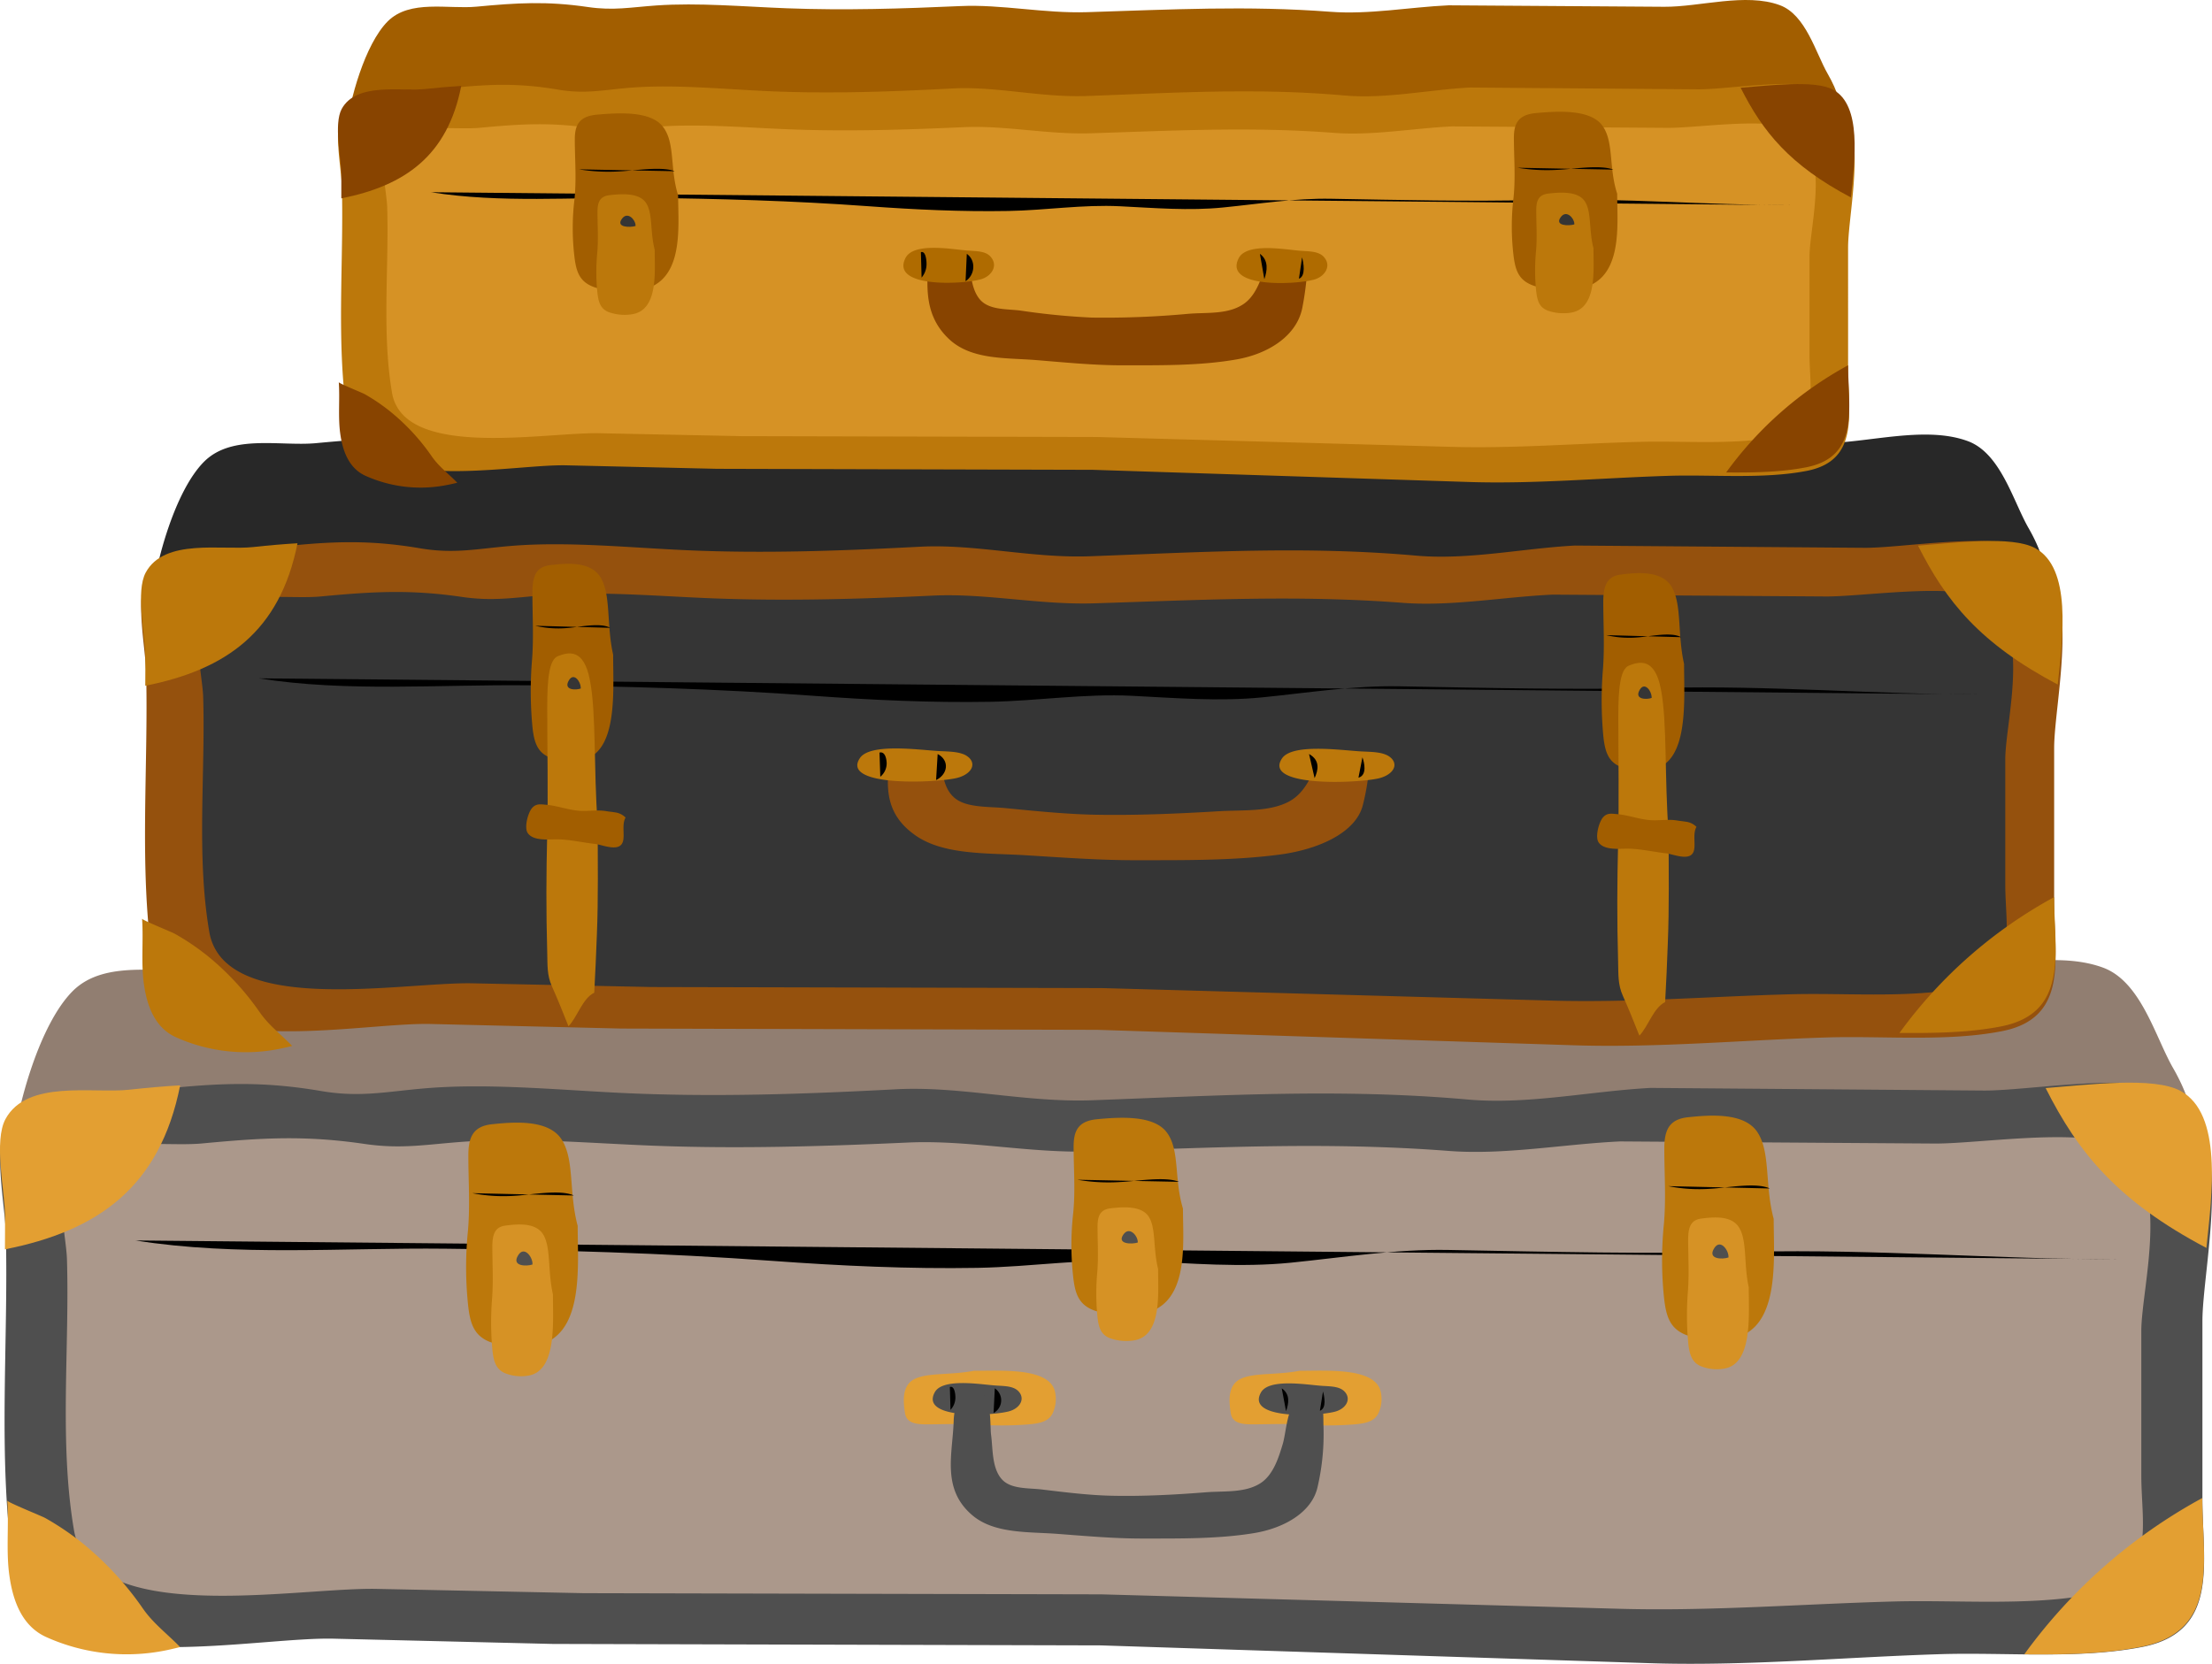 <svg xmlns="http://www.w3.org/2000/svg" viewBox="0.02 0.001 636.004 478.474" style=""><g><g data-name="Layer 2"><g data-name="Vector1_342607880"><path d="M27.54 400.47a54.27 54.27 0 0 0 4.46 3.19c20.25 13 53.94 2.87 76.4 3.34l59.42 1.23 148.84.34 149 4.15c26.16.73 52.87-1.4 79-2.1 17.54-.47 37.5 1.22 54.73-1.69 18.34-3.09 13.71-14.51 16.55-27.83 5.9-27.69 25.52-45.08 8.87-74-5.09-8.86-9.17-24.78-20.09-28.82-14.29-5.29-33.57.77-48.44.67l-90.41-.61c-16.42.76-33.35 3.95-49.6 2.71-34.77-2.65-66.93-.93-102 .17-18.19.58-35.79-3.35-53.18-2.56-24.29 1.1-48.5 1.85-72.9.92-17.76-.67-37.06-2.4-54.61-1.18-10.81.76-17.94 2.24-28.74.66-17.36-2.56-29.84-1.76-46.72-.16-11.79 1.1-27.92-3.12-37.18 6.1-9.57 9.58-16 33-17.44 46.17-2.62 24.58 4.07 53.34 24.04 69.3z" fill="#917e71"></path><path d="M10.25 463.43c17.67 17.34 65.1 7.32 85.76 7.82l62.93 1.51 157.62.42 157.73 5.11c27.71.9 56-1.73 83.69-2.59 18.57-.57 39.71 1.5 58-2.07 22.33-4.38 17.3-24.41 17.29-42.45v-51.26c0-15.59 10-56.08-8.11-65.76-11.28-6-42-.44-54.82-.54l-95.74-.76c-17.39.94-35.31 4.87-52.53 3.34-36.81-3.26-70.88-1.15-108 .21-19.25.71-37.89-4.12-56.31-3.16-25.72 1.36-51.36 2.28-77.19 1.14-18.81-.83-39.25-2.95-57.83-1.45-11.45.93-19 2.76-30.44.81-18.35-3.13-31.55-2.14-49.44-.18-12 1.32-33.91-3.44-41 9.76-3.84 7.14-.37 23.31-.17 31.23.82 31.29-2.41 64.8 2.15 95.73a22.31 22.31 0 0 0 6.41 13.14z" fill="#4f4f4f"></path><path d="M27.38 450.58c16.69 14.08 61.48 5.95 81 6.35l59.42 1.23 148.84.34 149 4.15c26.16.73 52.87-1.4 79-2.1 17.54-.46 37.5 1.22 54.73-1.69 21.1-3.55 16.34-19.83 16.33-34.48v-41.65c0-12.67 9.47-45.56-7.66-53.43-10.65-4.89-39.68-.35-51.77-.44l-90.41-.61c-16.42.77-33.35 4-49.6 2.71-34.77-2.65-66.93-.93-102 .17-18.19.58-35.79-3.35-53.18-2.56-24.29 1.1-48.5 1.85-72.9.92-17.76-.67-37.06-2.4-54.61-1.17-10.81.75-17.94 2.23-28.74.65-17.33-2.54-29.79-1.73-46.69-.14-11.31 1.07-32-2.8-38.72 7.93-3.62 5.8-.34 18.94-.15 25.37.78 25.42-2.27 52.65 2 77.78a17.37 17.37 0 0 0 6.11 10.67z" fill="#ab988b"></path><path d="M588.19 312.9c12.34-.94 31-3.34 38.72.79 12.21 6.52 9.14 29.62 7.5 45.19-25.72-13.59-36.92-27.51-46.22-45.98z" fill="#e39f32"></path><path d="M633.23 430.8c.07 18.24 5 38.37-17.59 42.79-10.59 2.08-22.12 2.25-33.59 2.16a154 154 0 0 1 51.18-44.95z" fill="#e39f32"></path><path d="M1.44 359.28c0-3.45.07-6.94 0-10.34-.18-6.87-3.19-20.89.14-27.09 6.15-11.46 25.18-7.33 35.57-8.47 5.27-.57 10-1 14.67-1.25C46 341.43 28.15 354 1.44 359.28z" fill="#e39f32"></path><path d="M47.74 474.6a56.44 56.44 0 0 1-34.26-3.74c-7.12-3.13-9.74-10.46-10.76-17.74-1-7-.11-14.49-.6-21.58 0 .47 9.72 4.37 10.89 5a79.47 79.47 0 0 1 10.73 7.25 90.41 90.41 0 0 1 17.38 18.81c3 4.32 7.09 7.33 10.68 11.06a84.9 84.9 0 0 1-4.06.94z" fill="#e39f32"></path><path d="M609.3 362.15c-35.4 0-69.95-3-105.82-2.17-29 .72-58 0-87-.52-15.21-.29-30.21 2.14-45.29 3.66-14.27 1.43-29 .2-43.18-.51-15.83-.79-31.14 1.7-46.94 2-19.63.34-39.27-.57-58.84-2-31.34-2.29-62.76-3.17-94.17-3.51-29.28-.33-60.06 2.26-89.06-2.37"></path><path d="M373.66 394.21c8.15 0 22.06-1 23.4 6.24a9.7 9.7 0 0 1-.78 6.12c-1.26 2.33-3.79 2.83-7.49 3.1a99.31 99.31 0 0 1-14.12 0c-5.05-.32-9.74-.06-14.71-.06-3.39 0-5.68-.57-6.08-3.28-.48-3.18-1-7.92 2.82-9.78s10.3-1.05 16.96-2.34z" fill="#e39f32"></path><path d="M385.36 399.32c-1.54-.7-3.61-.65-5.61-.81-4.35-.34-14.92-2.11-17.18 1.94-4.32 7.72 15.74 6.92 21.2 5.54 3-.75 4.74-3.27 3.16-5.43a3.86 3.86 0 0 0-1.57-1.24z" fill="#4f4f4f"></path><path d="M280 394.21c8.15 0 22.06-1 23.41 6.24a9.77 9.77 0 0 1-.79 6.12c-1.26 2.33-3.79 2.83-7.49 3.1a99.31 99.31 0 0 1-14.12 0c-5-.32-9.74-.06-14.71-.06-3.39 0-5.68-.57-6.08-3.28-.48-3.18-1-7.92 2.82-9.78s10.34-1.05 16.96-2.34z" fill="#e39f32"></path><path d="M291.6 399.23c-1.55-.7-3.61-.65-5.61-.81-4.35-.34-14.92-2.11-17.18 1.93-4.32 7.73 15.73 6.93 21.2 5.55 3-.75 4.74-3.27 3.15-5.43a3.83 3.83 0 0 0-1.56-1.24z" fill="#4f4f4f"></path><path d="M378.82 400.92c2 2 1.64 7.4 1.74 9.34a67.45 67.45 0 0 1-1.68 17.25c-1.56 7.39-9.69 12-18.42 13.4-10.34 1.69-21.5 1.53-32.08 1.54-8.19 0-16.3-.74-24.44-1.35s-17.89 0-24.19-5.21c-9.17-7.63-5.79-17.79-5.52-27.33.07-2.71 1.21-9.75 6.26-8.85s4.07 10 4.5 13c.53 3.79.15 9.65 3.23 12.85 2.63 2.73 7.57 2.33 11.42 2.79 6.35.77 13.54 1.66 19.95 1.79 9.19.2 18.19-.28 27.26-1 5.24-.4 11.18.23 15.59-2.61 3.78-2.43 5.31-7.66 6.39-11.22 1.24-4.07 1.08-12.87 6.84-14.86a2.81 2.81 0 0 1 3.15.47z" fill="#4f4f4f"></path><path d="M286.05 399.25a4.15 4.15 0 0 1-.35 7.1"></path><path d="M273.13 398.87c1.39-.44 1.59 2.26 1.59 2.91a5.19 5.19 0 0 1-1.41 3.67"></path><path d="M380.41 400.16c.39 1.33 1.12 4.84-.89 5.54"></path><path d="M368.55 399.25c2.53 1.73 2 4.42 1.24 6.58"></path><path d="M510 350.52c0 12 2.06 32.55-12.74 34.53a27 27 0 0 1-12.5-1.16c-4.76-1.89-5.76-5.59-6.33-11.05a104.41 104.41 0 0 1 0-20.84c.65-7.44.12-14.37.12-21.69 0-5 1.16-8.38 6.69-9 6.49-.7 16.18-1.42 20 4.16 3.94 5.8 2.12 15.24 4.76 25.05z" fill="#bc780b"></path><path d="M502.83 370.21c0 8.14 1.14 22-7.05 23.37a12.3 12.3 0 0 1-6.93-.78c-2.63-1.26-3.2-3.79-3.5-7.48a86.33 86.33 0 0 1 0-14.11c.36-5 .07-9.72.06-14.68 0-3.4.65-5.68 3.71-6.08 3.6-.48 9-1 11.07 2.81 2.19 3.92 1.18 10.31 2.64 16.95z" fill="#d69225"></path><path d="M508.86 341.78c-4-1.86-12.34-.15-17 .08a45.88 45.88 0 0 1-12.19-.75"></path><path d="M497 361.62c-1.66.59-6.19.59-4.08-2.7 1.7-2.65 4 .41 4.08 2.37" fill="#4f4f4f"></path><path d="M340.15 347.56c0 10.58 2.06 28.66-12.73 30.4a30.47 30.47 0 0 1-12.51-1c-4.74-1.63-5.78-4.92-6.32-9.73a82.18 82.18 0 0 1 0-18.35c.65-6.55.13-12.65.12-19.1 0-4.41 1.17-7.38 6.7-7.91 6.49-.62 16.18-1.25 20 3.67 3.93 5.07 2.11 13.38 4.74 22.02z" fill="#bc780b"></path><path d="M333 364.9c0 7.16 1.14 19.4-7.05 20.58a14 14 0 0 1-6.93-.69c-2.63-1.11-3.2-3.34-3.5-6.59a66.92 66.92 0 0 1 0-12.42c.36-4.44.07-8.57.07-12.93 0-3 .64-5 3.71-5.36 3.59-.42 9-.84 11.06 2.48s1.17 9.08 2.64 14.93z" fill="#d69225"></path><path d="M339 339.87c-4-1.64-12.34-.14-17 .06a52 52 0 0 1-12.19-.66"></path><path d="M327.15 357.33c-1.66.52-6.19.52-4.08-2.38 1.7-2.33 4 .37 4.08 2.09" fill="#4f4f4f"></path><path d="M166.12 352.54c0 12 2.06 32.55-12.74 34.52a26.87 26.87 0 0 1-12.5-1.15c-4.75-1.86-5.78-5.6-6.32-11.06a104.31 104.31 0 0 1 0-20.83c.65-7.44.12-14.37.12-21.7 0-5 1.16-8.38 6.69-9 6.49-.7 16.18-1.41 20 4.17 3.93 5.8 2.12 15.24 4.75 25.05z" fill="#bc780b"></path><path d="M159 372.23c0 8.13 1.14 22-7.06 23.37a12.36 12.36 0 0 1-6.92-.79c-2.63-1.25-3.21-3.78-3.5-7.48a86.21 86.21 0 0 1 0-14.1c.36-5 .07-9.73.06-14.69 0-3.39.65-5.67 3.71-6.08 3.6-.47 9-1 11.07 2.82s1.14 10.31 2.64 16.95z" fill="#d69225"></path><path d="M165 343.8c-4-1.86-12.34-.15-17 .08a46.73 46.73 0 0 1-12.19-.75"></path><path d="M153.12 363.64c-1.66.58-6.19.58-4.08-2.71 1.69-2.65 4 .42 4.08 2.37" fill="#4f4f4f"></path><path d="M64.47 233a44.9 44.9 0 0 0 3.85 2.78c17.59 11.31 46.86 2.49 66.37 2.89l51.62 1.07 129.3.3 129.39 3.6c22.73.63 45.93-1.23 68.65-1.83 15.24-.41 32.57 1.06 47.55-1.47 15.93-2.68 11.9-12.6 14.37-24.17 5.12-24.06 22.17-39.17 7.71-64.31-4.43-7.7-8-21.52-17.46-25-12.41-4.59-29.16.67-42.08.58l-78.54-.53c-14.26.66-29 3.43-43.09 2.36-30.2-2.31-58.14-.82-88.59.14-15.79.5-31.09-2.91-46.2-2.22-21.1 1-42.13 1.6-63.32.8-15.43-.59-32.2-2.09-47.44-1-9.39.65-15.59 1.94-25 .56-15-2.2-25.88-1.5-40.56-.12-10.24 1-24.26-2.71-32.3 5.34-8.31 8.32-13.93 28.71-15.15 40.1-2.24 21.27 3.57 46.26 20.92 60.13z" fill="#282828"></path><path d="M49.44 287.69C64.79 302.75 106 294 124 294.48l54.67 1.31 136.92.37 137 4.44c24.07.77 48.64-1.51 72.7-2.25 16.14-.5 34.5 1.3 50.35-1.81 19.4-3.8 15-21.2 15-36.87v-44.53c0-13.55 8.71-48.72-7-57.13-9.8-5.23-36.5-.38-47.62-.47l-83.18-.65c-15.1.81-30.67 4.22-45.63 2.9-32-2.84-61.57-1-93.81.18-16.73.61-32.92-3.58-48.92-2.74-22.35 1.17-44.62 2-67.06 1-16.34-.72-34.1-2.56-50.24-1.25-9.94.8-16.51 2.39-26.44.69-15.94-2.71-27.41-1.85-42.95-.14-10.41 1.14-29.46-3-35.62 8.47-3.33 6.21-.32 20.25-.14 27.13.71 27.18-2.09 56.3 1.86 83.16a19.48 19.48 0 0 0 5.55 11.4z" fill="#95510d"></path><path d="M65.54 277.27c14.49 12.23 53.4 5.16 70.36 5.51l51.62 1.07 129.3.3 129.39 3.6c22.73.64 45.93-1.22 68.65-1.82 15.24-.41 32.57 1.06 47.55-1.47 18.32-3.09 14.19-17.23 14.18-29.95v-36.18c0-11 8.22-39.58-6.65-46.42-9.26-4.25-34.48-.31-45-.38l-78.53-.53c-14.26.66-29 3.43-43.09 2.36-30.2-2.31-58.14-.82-88.59.14-15.8.5-31.09-2.91-46.2-2.23-21.1 1-42.13 1.61-63.32.81-15.43-.59-32.2-2.09-47.44-1-9.39.66-15.59 1.95-25 .57-15.05-2.2-25.88-1.5-40.56-.12-9.83.93-27.82-2.43-33.64 6.89-3.14 5-.3 16.45-.13 22 .67 22.08-2 45.74 1.76 67.56a15.07 15.07 0 0 0 5.34 9.29z" fill="#353535"></path><path d="M551.5 156.92c10.73-.82 26.92-2.91 33.64.69 10.61 5.66 8 25.73 6.52 39.25-22.34-11.81-32.07-23.86-40.16-39.94z" fill="#bc780b"></path><path d="M590.63 258c.06 15.85 4.32 33.34-15.27 37.18-9.2 1.8-19.22 1.95-29.19 1.87A134 134 0 0 1 590.63 258z" fill="#bc780b"></path><path d="M41.79 197.21c0-3 .06-6 0-9-.16-6-2.77-18.15.12-23.54 5.35-9.95 21.88-6.36 30.91-7.35 4.57-.5 8.7-.85 12.74-1.09C80.49 181.7 65 192.6 41.79 197.21z" fill="#bc780b"></path><path d="M80.5 301.6a49 49 0 0 1-29.76-3.25c-6.19-2.72-8.47-9.09-9.35-15.41-.85-6.1-.09-12.58-.52-18.75 0 .41 8.44 3.8 9.46 4.37a68.94 68.94 0 0 1 9.32 6.3 78.53 78.53 0 0 1 15.1 16.32c2.62 3.75 6.15 6.36 9.28 9.61-1.18.31-2.36.58-3.53.81z" fill="#bc780b"></path><path d="M569.85 199.71c-30.76 0-60.78-2.66-91.93-1.89-25.19.62-50.37 0-75.55-.45-13.22-.25-26.24 1.86-39.35 3.17-12.4 1.25-25.16.18-37.51-.44-13.75-.68-27.05 1.48-40.78 1.72-17.05.3-34.11-.5-51.11-1.74-27.23-2-54.52-2.75-81.81-3-25.46-.27-52.23 2-77.37-2"></path><path d="M270.48 217.15c.48 4 .41 9.24 4 12.31 3.41 2.89 9.79 2.46 14.78 2.95 8.23.81 17.54 1.75 25.82 1.89 11.9.21 23.55-.3 35.29-1 6.79-.42 14.47.25 20.19-2.75 4.88-2.57 6.87-8.09 8.27-11.85.15-.41.25-1 .38-1.52h14.64a64 64 0 0 1-2 14.42c-2 7.81-12.53 12.64-23.83 14.15-13.38 1.78-27.83 1.61-41.53 1.63-10.6 0-21.09-.79-31.63-1.43-10.72-.67-23.16 0-31.32-5.5-9.68-6.58-8.58-14.94-7.65-23.27z" fill="#95510d"></path><path d="M398.17 216.91c-2-.74-4.68-.69-7.26-.85-5.64-.36-19.32-2.24-22.25 2-5.58 8.16 20.37 7.3 27.45 5.85 3.84-.79 6.13-3.45 4.08-5.73a5 5 0 0 0-2.02-1.27z" fill="#bc780b"></path><path d="M276.8 216.81c-2-.73-4.67-.69-7.26-.85-5.63-.36-19.31-2.23-22.24 2-5.59 8.16 20.37 7.31 27.44 5.86 3.85-.79 6.14-3.45 4.09-5.74a5 5 0 0 0-2.03-1.27z" fill="#bc780b"></path><path d="M269.62 216.84c3.45 1.81 3 5.79-.45 7.49"></path><path d="M252.9 216.43c1.8-.46 2.06 2.39 2.06 3.08a5 5 0 0 1-1.83 3.87"></path><path d="M391.75 217.79c.51 1.41 1.46 5.12-1.14 5.86"></path><path d="M376.4 216.84c3.28 1.83 2.63 4.66 1.6 6.94"></path><path d="M176.31 188.25c0 10.58 1.52 28.67-9.4 30.41a16.85 16.85 0 0 1-9.23-1c-3.51-1.64-4.28-4.93-4.67-9.74a109.16 109.16 0 0 1 0-18.35c.48-6.55.09-12.66.09-19.11 0-4.41.86-7.38 4.94-7.91 4.8-.61 11.95-1.25 14.76 3.67 2.91 5.07 1.57 13.39 3.51 22.03z" fill="#a25e00"></path><path d="M171.87 237c0 10.57.2 21.15-.23 31.71-.23 5.6-.44 11.18-.76 16.77-3.38 1.62-4.84 7-7.41 9.65-1.55-3.88-3.06-7.7-4.75-11.46-1.46-3.25-1.26-6.06-1.36-9.74-.34-12.4-.29-22.19 0-34.48s0-23.78 0-35.9c0-8.29.54-13.87 3.08-14.86 3-1.16 7.44-2.35 9.19 6.89 1.87 9.57 1.03 25.2 2.24 41.42z" fill="#bc780b"></path><path d="M175.48 180.55c-3-1.64-9.11-.14-12.53.07a28.82 28.82 0 0 1-9-.66"></path><path d="M167 198c-1.38.52-5.14.52-3.39-2.38 1.41-2.33 3.33.37 3.39 2.09" fill="#353535"></path><path d="M176.77 233.61c-.82-.14-1.66-.21-2.42-.34-2.57-.44-5.08.07-7.66-.1-3.26-.22-6.4-1.47-9.67-1.74-1.52-.12-2.81-.42-4 .92s-2.32 5.57-1.3 7.16c1.52 2.39 6 1.86 8.2 1.86 3.77 0 7.52.92 11.27 1.34 1.83.21 5.94 2 7.48.17 1.41-1.66-.12-5.5 1.22-7.77a5.21 5.21 0 0 0-3.12-1.5z" fill="#a25e00"></path><path d="M484.23 190.94c0 10.58 1.52 28.66-9.41 30.41a16.87 16.87 0 0 1-9.23-1c-3.51-1.64-4.27-4.93-4.67-9.74a110.22 110.22 0 0 1 0-18.35c.48-6.56.09-12.66.08-19.11 0-4.41.87-7.38 5-7.91 4.79-.62 11.95-1.25 14.75 3.67 2.88 5.09 1.54 13.39 3.48 22.03z" fill="#a25e00"></path><path d="M479.79 239.7c0 10.57.2 21.15-.24 31.71-.22 5.6-.43 11.18-.76 16.77-3.37 1.62-4.84 7-7.41 9.65-1.54-3.88-3.06-7.7-4.75-11.46-1.45-3.25-1.26-6.06-1.36-9.74-.34-12.4-.29-22.19 0-34.49s.06-23.77.05-35.89c0-8.29.54-13.87 3.09-14.86 3-1.16 7.44-2.35 9.18 6.89 1.82 9.56.99 25.19 2.2 41.42z" fill="#bc780b"></path><path d="M483.39 183.24c-3-1.64-9.11-.14-12.53.07a28.84 28.84 0 0 1-9-.66"></path><path d="M474.91 200.71c-1.38.52-5.15.52-3.4-2.38 1.41-2.33 3.34.37 3.4 2.09" fill="#353535"></path><path d="M484.69 236.3c-.83-.14-1.67-.21-2.43-.34-2.56-.44-5.08.07-7.65-.1-3.26-.22-6.4-1.47-9.67-1.74-1.53-.12-2.81-.42-4 .92s-2.32 5.57-1.31 7.16c1.53 2.39 6 1.86 8.21 1.86 3.77 0 7.51.92 11.26 1.34 1.83.21 5.94 2 7.48.17 1.42-1.66-.12-5.5 1.22-7.78a5.2 5.2 0 0 0-3.11-1.49z" fill="#a25e00"></path><path d="M116.06 85.29c1 .77 2 1.5 3 2.19 13.88 8.92 37 2 52.39 2.28l40.75.85 102.06.23 102.13 2.85c17.94.5 36.25-1 54.19-1.44 12-.32 25.71.83 37.53-1.16 12.57-2.12 9.4-10 11.34-19.08 4-19 17.51-30.92 6.09-50.76-3.49-6.08-6.29-17-13.78-19.76-9.8-3.63-23 .53-33.21.46l-62-.42c-11.26.52-22.86 2.71-34 1.86-23.84-1.82-45.9-.64-69.93.11-12.47.4-24.54-2.29-36.47-1.75-16.65.75-33.25 1.27-50 .63-12.15-.46-25.37-1.65-37.4-.81-7.41.52-12.31 1.54-19.71.45C157.16.28 148.61.83 137 1.92c-8.09.77-19.15-2.14-25.5 4.22-6.56 6.57-11 22.66-12 31.65-1.72 16.83 2.86 36.55 16.56 47.5z" fill="#a25e00"></path><path d="M104.2 128.46c12.12 11.89 44.64 5 58.81 5.36l43.15 1 108.08.29 108.16 3.5c19 .61 38.39-1.19 57.38-1.77 12.74-.4 27.23 1 39.75-1.43 15.31-3 11.86-16.74 11.86-29.1V71.15c0-10.69 6.87-38.45-5.57-45.09-7.73-4.13-28.81-.3-37.59-.37l-65.65-.52c-11.92.65-24.21 3.34-36 2.29-25.24-2.24-48.6-.79-74.05.15-13.21.48-26-2.83-38.62-2.17-17.64.93-35.22 1.57-52.93.78-12.9-.57-26.92-2-39.66-1-7.85.63-13 1.89-20.87.55-12.58-2.14-21.63-1.46-33.9-.12-8.22.9-23.25-2.36-28.12 6.69-2.63 4.9-.25 16-.11 21.41.56 21.46-1.65 44.44 1.47 65.65a15.34 15.34 0 0 0 4.41 9.06z" fill="#bc780b"></path><path d="M116.9 120.24c11.45 9.65 42.16 4.07 55.54 4.35l40.75.84 102.06.24 102.14 2.84c17.94.5 36.25-1 54.18-1.44 12-.32 25.72.84 37.54-1.15 14.46-2.44 11.2-13.6 11.19-23.65V73.71c0-8.69 6.49-31.24-5.25-36.64-7.3-3.35-27.21-.24-35.5-.3l-62-.42c-11.26.53-22.87 2.71-34 1.86-23.84-1.82-45.89-.64-69.93.12-12.46.39-24.54-2.3-36.46-1.76-16.66.75-33.26 1.27-50 .63-12.18-.46-25.41-1.64-37.44-.8-7.42.51-12.31 1.53-19.72.45-11.88-1.75-20.42-1.19-32-.1-7.76.73-22-1.92-26.55 5.44-2.48 4-.24 13-.1 17.39.53 17.43-1.56 36.11 1.38 53.34a11.93 11.93 0 0 0 4.17 7.32z" fill="#d69225"></path><path d="M500.5 25.24c8.46-.65 21.24-2.29 26.55.54 8.37 4.47 6.27 20.31 5.14 31-17.63-9.33-25.31-18.88-31.69-31.54z" fill="#840"></path><path d="M531.39 105.05c.05 12.5 3.41 26.31-12.06 29.34-7.26 1.42-15.17 1.54-23 1.48a105.5 105.5 0 0 1 35.06-30.82z" fill="#840"></path><path d="M98.16 57.05v-7.1c-.16-4.71-2.16-14.32.08-18.57 4.22-7.86 17.27-5 24.4-5.81 3.6-.4 6.86-.67 10-.86-3.93 20.09-16.17 28.69-34.48 32.34z" fill="#840"></path><path d="M128.71 139.44a38.65 38.65 0 0 1-23.49-2.56c-4.88-2.15-6.68-7.17-7.37-12.16-.67-4.83-.08-9.94-.42-14.81 0 .33 6.66 3 7.47 3.45a54.47 54.47 0 0 1 7.35 5 61.56 61.56 0 0 1 11.92 12.89c2.07 3 4.86 5 7.33 7.58-.93.22-1.86.43-2.79.61z" fill="#840"></path><path d="M515 59c-24.27 0-48-2.09-72.57-1.49-19.87.49-39.76 0-59.63-.35-10.43-.2-20.71 1.47-31.06 2.5-9.78 1-19.86.14-29.61-.34-10.85-.55-21.35 1.16-32.19 1.35-13.46.24-26.92-.39-40.34-1.37-21.49-1.57-43-2.17-64.58-2.4-20.09-.22-41.22 1.56-61.07-1.62"></path><path d="M278.68 73.29c.38 4.17.32 9.71 3.18 12.94 2.69 3 7.73 2.58 11.66 3.1a199.55 199.55 0 0 0 20.39 2 260.7 260.7 0 0 0 27.85-1.09c5.36-.44 11.42.27 15.93-2.89 3.86-2.69 5.43-8.5 6.53-12.46.12-.43.2-1.08.31-1.59h11.55a88.83 88.83 0 0 1-1.6 15.16c-1.59 8.21-9.9 13.3-18.81 14.88-10.57 1.88-22 1.7-32.78 1.72-8.37 0-16.65-.83-25-1.51s-18.28 0-24.72-5.78c-7.64-6.93-6.77-15.72-6-24.47z" fill="#840"></path><path d="M379.46 73c-1.58-.78-3.69-.73-5.73-.9-4.45-.37-15.24-2.35-17.55 2.15-4.41 8.58 16.07 7.68 21.66 6.16 3-.83 4.84-3.63 3.22-6a3.92 3.92 0 0 0-1.6-1.41z" fill="#af6b00"></path><path d="M283.67 72.93c-1.59-.78-3.69-.73-5.74-.9-4.44-.38-15.24-2.35-17.55 2.15-4.38 8.58 16.08 7.68 21.62 6.15 3-.83 4.84-3.62 3.22-6a4 4 0 0 0-1.55-1.4z" fill="#af6b00"></path><path d="M278 73c2.72 1.9 2.37 6.09-.36 7.87"></path><path d="M264.8 72.53c1.42-.48 1.62 2.5 1.62 3.23a6 6 0 0 1-1.42 4.07"></path><path d="M374.4 74c.4 1.48 1.15 5.38-.9 6.16"></path><path d="M362.28 73c2.59 1.92 2.08 4.89 1.27 7.3"></path><path d="M465 55.72c0 9.55 1.94 25.86-12 27.43a29.86 29.86 0 0 1-11.81-.92c-4.49-1.47-5.47-4.44-6-8.78a70 70 0 0 1 0-16.56c.62-5.91.12-11.41.11-17.23 0-4 1.11-6.66 6.33-7.14 6.13-.56 15.28-1.13 18.87 3.31 3.68 4.59 1.96 12.09 4.5 19.89z" fill="#a25e00"></path><path d="M458.18 71.36c0 6.47 1.08 17.51-6.66 18.58a13.69 13.69 0 0 1-6.54-.63c-2.49-1-3-3-3.31-5.94a57.52 57.52 0 0 1 0-11.21c.34-4 .06-7.73.06-11.67 0-2.7.61-4.51 3.51-4.83 3.39-.38 8.46-.76 10.45 2.24s1.12 8.19 2.49 13.46z" fill="#bc780b"></path><path d="M463.88 48.78c-3.8-1.48-11.66-.13-16 .06a51.87 51.87 0 0 1-11.52-.6"></path><path d="M452.67 64.54c-1.57.46-5.85.46-3.86-2.15 1.6-2.11 3.8.33 3.86 1.88" fill="#353535"></path><path d="M195 56.18c0 9.55 2 25.82-12 27.43a29.86 29.86 0 0 1-11.81-.92c-4.49-1.47-5.47-4.44-6-8.78a69.5 69.5 0 0 1 0-16.56c.61-5.91.11-11.41.1-17.23 0-4 1.11-6.66 6.33-7.14 6.13-.55 15.29-1.12 18.87 3.31 3.77 4.59 2.05 12.1 4.51 19.89z" fill="#a25e00"></path><path d="M188.26 71.82c0 6.47 1.08 17.51-6.66 18.58a13.69 13.69 0 0 1-6.54-.63c-2.49-1-3-3-3.31-5.94a58.31 58.31 0 0 1 0-11.21c.34-4 .07-7.73.06-11.67 0-2.7.61-4.51 3.51-4.83 3.39-.38 8.46-.76 10.45 2.24s1.12 8.19 2.49 13.46z" fill="#bc780b"></path><path d="M194 49.24c-3.8-1.48-11.65-.13-16 .06a51.78 51.78 0 0 1-11.51-.6"></path><path d="M182.75 65c-1.57.46-5.85.46-3.86-2.15 1.61-2.11 3.8.33 3.86 1.88" fill="#353535"></path></g></g></g></svg>